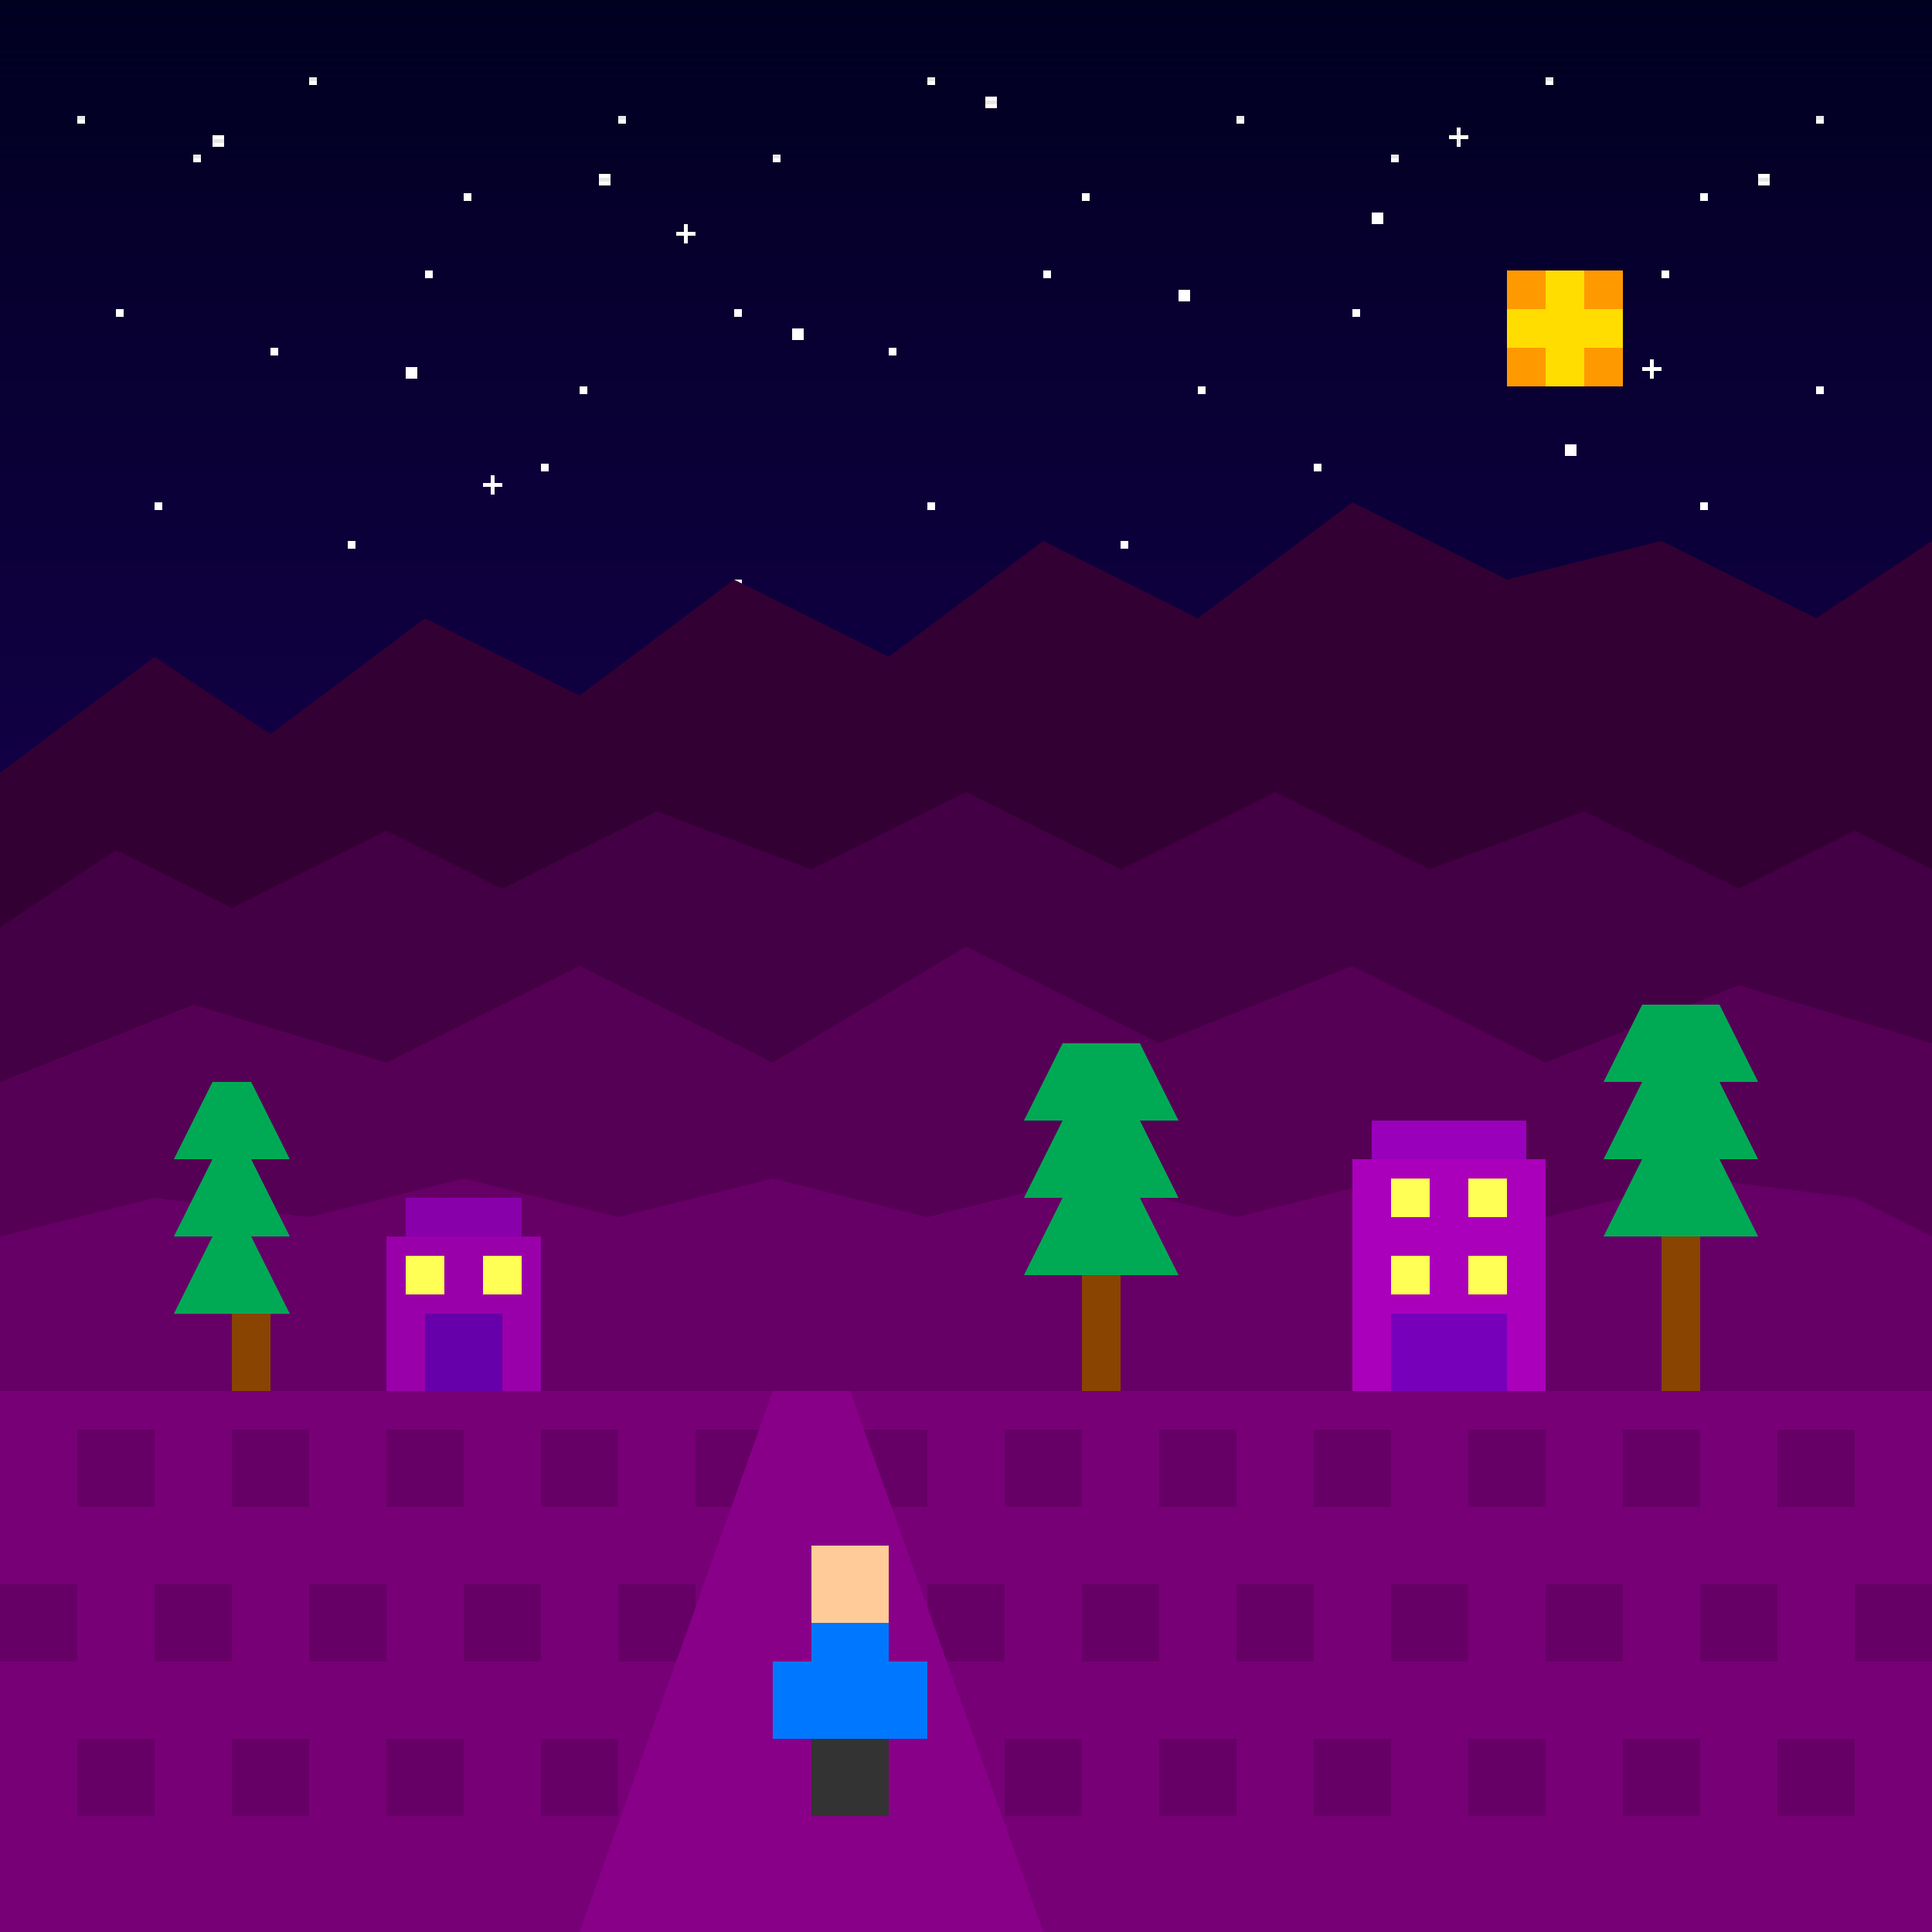 <svg width="500" height="500" xmlns="http://www.w3.org/2000/svg">
  <rect width="100%" height="100%" fill="#808080" stroke="none"/>
  <!-- Background with gradient sky -->
  <defs>
    <linearGradient id="skyGradient" x1="0%" y1="0%" x2="0%" y2="100%">
      <stop offset="0%" stop-color="#000022" />
      <stop offset="40%" stop-color="#110044" />
      <stop offset="80%" stop-color="#550066" />
      <stop offset="100%" stop-color="#990066" />
    </linearGradient>
  </defs>
  
  <!-- Sky background -->
  <rect width="500" height="500" fill="url(#skyGradient)" />
  
  <!-- Stars -->
  <g fill="#ffffff">
    <!-- Small stars -->
    <rect x="20" y="30" width="2" height="2" />
    <rect x="50" y="40" width="2" height="2" />
    <rect x="80" y="20" width="2" height="2" />
    <rect x="120" y="50" width="2" height="2" />
    <rect x="160" y="30" width="2" height="2" />
    <rect x="200" y="40" width="2" height="2" />
    <rect x="240" y="20" width="2" height="2" />
    <rect x="280" y="50" width="2" height="2" />
    <rect x="320" y="30" width="2" height="2" />
    <rect x="360" y="40" width="2" height="2" />
    <rect x="400" y="20" width="2" height="2" />
    <rect x="440" y="50" width="2" height="2" />
    <rect x="470" y="30" width="2" height="2" />
    
    <rect x="30" y="80" width="2" height="2" />
    <rect x="70" y="90" width="2" height="2" />
    <rect x="110" y="70" width="2" height="2" />
    <rect x="150" y="100" width="2" height="2" />
    <rect x="190" y="80" width="2" height="2" />
    <rect x="230" y="90" width="2" height="2" />
    <rect x="270" y="70" width="2" height="2" />
    <rect x="310" y="100" width="2" height="2" />
    <rect x="350" y="80" width="2" height="2" />
    <rect x="390" y="90" width="2" height="2" />
    <rect x="430" y="70" width="2" height="2" />
    <rect x="470" y="100" width="2" height="2" />
    
    <rect x="40" y="130" width="2" height="2" />
    <rect x="90" y="140" width="2" height="2" />
    <rect x="140" y="120" width="2" height="2" />
    <rect x="190" y="150" width="2" height="2" />
    <rect x="240" y="130" width="2" height="2" />
    <rect x="290" y="140" width="2" height="2" />
    <rect x="340" y="120" width="2" height="2" />
    <rect x="390" y="150" width="2" height="2" />
    <rect x="440" y="130" width="2" height="2" />
    
    <!-- Medium stars -->
    <rect x="55" y="35" width="3" height="3" />
    <rect x="155" y="45" width="3" height="3" />
    <rect x="255" y="25" width="3" height="3" />
    <rect x="355" y="55" width="3" height="3" />
    <rect x="455" y="45" width="3" height="3" />
    
    <rect x="105" y="95" width="3" height="3" />
    <rect x="205" y="85" width="3" height="3" />
    <rect x="305" y="75" width="3" height="3" />
    <rect x="405" y="115" width="3" height="3" />
    
    <!-- Large stars (with cross shape) -->
    <g>
      <rect x="175" y="60" width="5" height="1" />
      <rect x="177" y="58" width="1" height="5" />
    </g>
    <g>
      <rect x="375" y="35" width="5" height="1" />
      <rect x="377" y="33" width="1" height="5" />
    </g>
    <g>
      <rect x="125" y="125" width="5" height="1" />
      <rect x="127" y="123" width="1" height="5" />
    </g>
    <g>
      <rect x="425" y="95" width="5" height="1" />
      <rect x="427" y="93" width="1" height="5" />
    </g>
  </g>
  
  <!-- Sun/moon -->
  <g>
    <rect x="390" y="70" width="30" height="30" fill="#FFDD00" />
    <rect x="390" y="70" width="10" height="10" fill="#FF9900" />
    <rect x="410" y="70" width="10" height="10" fill="#FF9900" />
    <rect x="390" y="90" width="10" height="10" fill="#FF9900" />
    <rect x="410" y="90" width="10" height="10" fill="#FF9900" />
  </g>
  
  <!-- Distant mountains - Layer 1 -->
  <polygon points="0,200 40,170 70,190 110,160 150,180 190,150 230,170 270,140 310,160 350,130 390,150 430,140 470,160 500,140 500,240 0,240" fill="#330033" />
  
  <!-- Distant mountains - Layer 2 -->
  <polygon points="0,240 30,220 60,235 100,215 130,230 170,210 210,225 250,205 290,225 330,205 370,225 410,210 450,230 480,215 500,225 500,280 0,280" fill="#440044" />
  
  <!-- Midground mountains -->
  <polygon points="0,280 50,260 100,275 150,250 200,275 250,245 300,270 350,250 400,275 450,255 500,270 500,320 0,320" fill="#550055" />
  
  <!-- Foreground hills -->
  <polygon points="0,320 40,310 80,315 120,305 160,315 200,305 240,315 280,305 320,315 360,305 400,315 440,305 480,310 500,320 500,360 0,360" fill="#660066" />
  
  <!-- Ground plane -->
  <rect x="0" y="360" width="500" height="140" fill="#770077" />
  
  <!-- Pixel Grid for ground plane to create texture -->
  <g fill="#660066">
    <rect x="20" y="370" width="20" height="20" />
    <rect x="60" y="370" width="20" height="20" />
    <rect x="100" y="370" width="20" height="20" />
    <rect x="140" y="370" width="20" height="20" />
    <rect x="180" y="370" width="20" height="20" />
    <rect x="220" y="370" width="20" height="20" />
    <rect x="260" y="370" width="20" height="20" />
    <rect x="300" y="370" width="20" height="20" />
    <rect x="340" y="370" width="20" height="20" />
    <rect x="380" y="370" width="20" height="20" />
    <rect x="420" y="370" width="20" height="20" />
    <rect x="460" y="370" width="20" height="20" />
    
    <rect x="0" y="410" width="20" height="20" />
    <rect x="40" y="410" width="20" height="20" />
    <rect x="80" y="410" width="20" height="20" />
    <rect x="120" y="410" width="20" height="20" />
    <rect x="160" y="410" width="20" height="20" />
    <rect x="200" y="410" width="20" height="20" />
    <rect x="240" y="410" width="20" height="20" />
    <rect x="280" y="410" width="20" height="20" />
    <rect x="320" y="410" width="20" height="20" />
    <rect x="360" y="410" width="20" height="20" />
    <rect x="400" y="410" width="20" height="20" />
    <rect x="440" y="410" width="20" height="20" />
    <rect x="480" y="410" width="20" height="20" />
    
    <rect x="20" y="450" width="20" height="20" />
    <rect x="60" y="450" width="20" height="20" />
    <rect x="100" y="450" width="20" height="20" />
    <rect x="140" y="450" width="20" height="20" />
    <rect x="180" y="450" width="20" height="20" />
    <rect x="220" y="450" width="20" height="20" />
    <rect x="260" y="450" width="20" height="20" />
    <rect x="300" y="450" width="20" height="20" />
    <rect x="340" y="450" width="20" height="20" />
    <rect x="380" y="450" width="20" height="20" />
    <rect x="420" y="450" width="20" height="20" />
    <rect x="460" y="450" width="20" height="20" />
  </g>
  
  <!-- Road/path -->
  <polygon points="200,360 220,360 270,500 150,500" fill="#880088" />
  
  <!-- Buildings/structures -->
  <g>
    <!-- Building 1 (left) -->
    <rect x="100" y="320" width="40" height="40" fill="#9900AA" />
    <rect x="110" y="340" width="20" height="20" fill="#6600AA" />
    <rect x="105" y="310" width="30" height="10" fill="#8800AA" />
    
    <!-- Windows -->
    <rect x="105" y="325" width="10" height="10" fill="#FFFF55" />
    <rect x="125" y="325" width="10" height="10" fill="#FFFF55" />
    
    <!-- Building 2 (right) -->
    <rect x="350" y="300" width="50" height="60" fill="#AA00BB" />
    <rect x="360" y="340" width="30" height="20" fill="#7700BB" />
    <rect x="355" y="290" width="40" height="10" fill="#9900BB" />
    
    <!-- Windows -->
    <rect x="360" y="305" width="10" height="10" fill="#FFFF55" />
    <rect x="380" y="305" width="10" height="10" fill="#FFFF55" />
    <rect x="360" y="325" width="10" height="10" fill="#FFFF55" />
    <rect x="380" y="325" width="10" height="10" fill="#FFFF55" />
  </g>
  
  <!-- Trees -->
  <g>
    <!-- Tree 1 -->
    <rect x="60" y="340" width="10" height="20" fill="#884400" />
    <polygon points="45,340 75,340 65,320 55,320" fill="#00AA55" />
    <polygon points="45,320 75,320 65,300 55,300" fill="#00AA55" />
    <polygon points="45,300 75,300 65,280 55,280" fill="#00AA55" />
    
    <!-- Tree 2 -->
    <rect x="280" y="330" width="10" height="30" fill="#884400" />
    <polygon points="265,330 305,330 295,310 275,310" fill="#00AA55" />
    <polygon points="265,310 305,310 295,290 275,290" fill="#00AA55" />
    <polygon points="265,290 305,290 295,270 275,270" fill="#00AA55" />
    
    <!-- Tree 3 -->
    <rect x="430" y="320" width="10" height="40" fill="#884400" />
    <polygon points="415,320 455,320 445,300 425,300" fill="#00AA55" />
    <polygon points="415,300 455,300 445,280 425,280" fill="#00AA55" />
    <polygon points="415,280 455,280 445,260 425,260" fill="#00AA55" />
  </g>
  
  <!-- Pixel character -->
  <g>
    <!-- Body -->
    <rect x="210" y="420" width="20" height="30" fill="#0077FF" />
    
    <!-- Head -->
    <rect x="210" y="400" width="20" height="20" fill="#FFCC99" />
    
    <!-- Limbs -->
    <rect x="200" y="430" width="10" height="20" fill="#0077FF" />
    <rect x="230" y="430" width="10" height="20" fill="#0077FF" />
    <rect x="210" y="450" width="10" height="20" fill="#333333" />
    <rect x="220" y="450" width="10" height="20" fill="#333333" />
  </g>
  
  <!-- Scanlines effect for retro look -->
  <g fill="#000000" opacity="0.1">
    <rect x="0" y="0" width="500" height="1" />
    <rect x="0" y="2" width="500" height="1" />
    <rect x="0" y="4" width="500" height="1" />
    <rect x="0" y="6" width="500" height="1" />
    <rect x="0" y="8" width="500" height="1" />
    <rect x="0" y="10" width="500" height="1" />
    <rect x="0" y="12" width="500" height="1" />
    <rect x="0" y="14" width="500" height="1" />
    <rect x="0" y="16" width="500" height="1" />
    <rect x="0" y="18" width="500" height="1" />
    <rect x="0" y="20" width="500" height="1" />
    <rect x="0" y="22" width="500" height="1" />
    <rect x="0" y="24" width="500" height="1" />
    <rect x="0" y="26" width="500" height="1" />
    <rect x="0" y="28" width="500" height="1" />
    <rect x="0" y="30" width="500" height="1" />
    <rect x="0" y="32" width="500" height="1" />
    <rect x="0" y="34" width="500" height="1" />
    <rect x="0" y="36" width="500" height="1" />
    <rect x="0" y="38" width="500" height="1" />
    <rect x="0" y="40" width="500" height="1" />
    <rect x="0" y="42" width="500" height="1" />
    <rect x="0" y="44" width="500" height="1" />
    <rect x="0" y="46" width="500" height="1" />
    <rect x="0" y="48" width="500" height="1" />
    
    <!-- Continuing pattern every 2 pixels... -->
    <!-- This would continue all the way down but truncated for brevity -->
    <!-- The effect will be visible with just these -->
  </g>
</svg> 